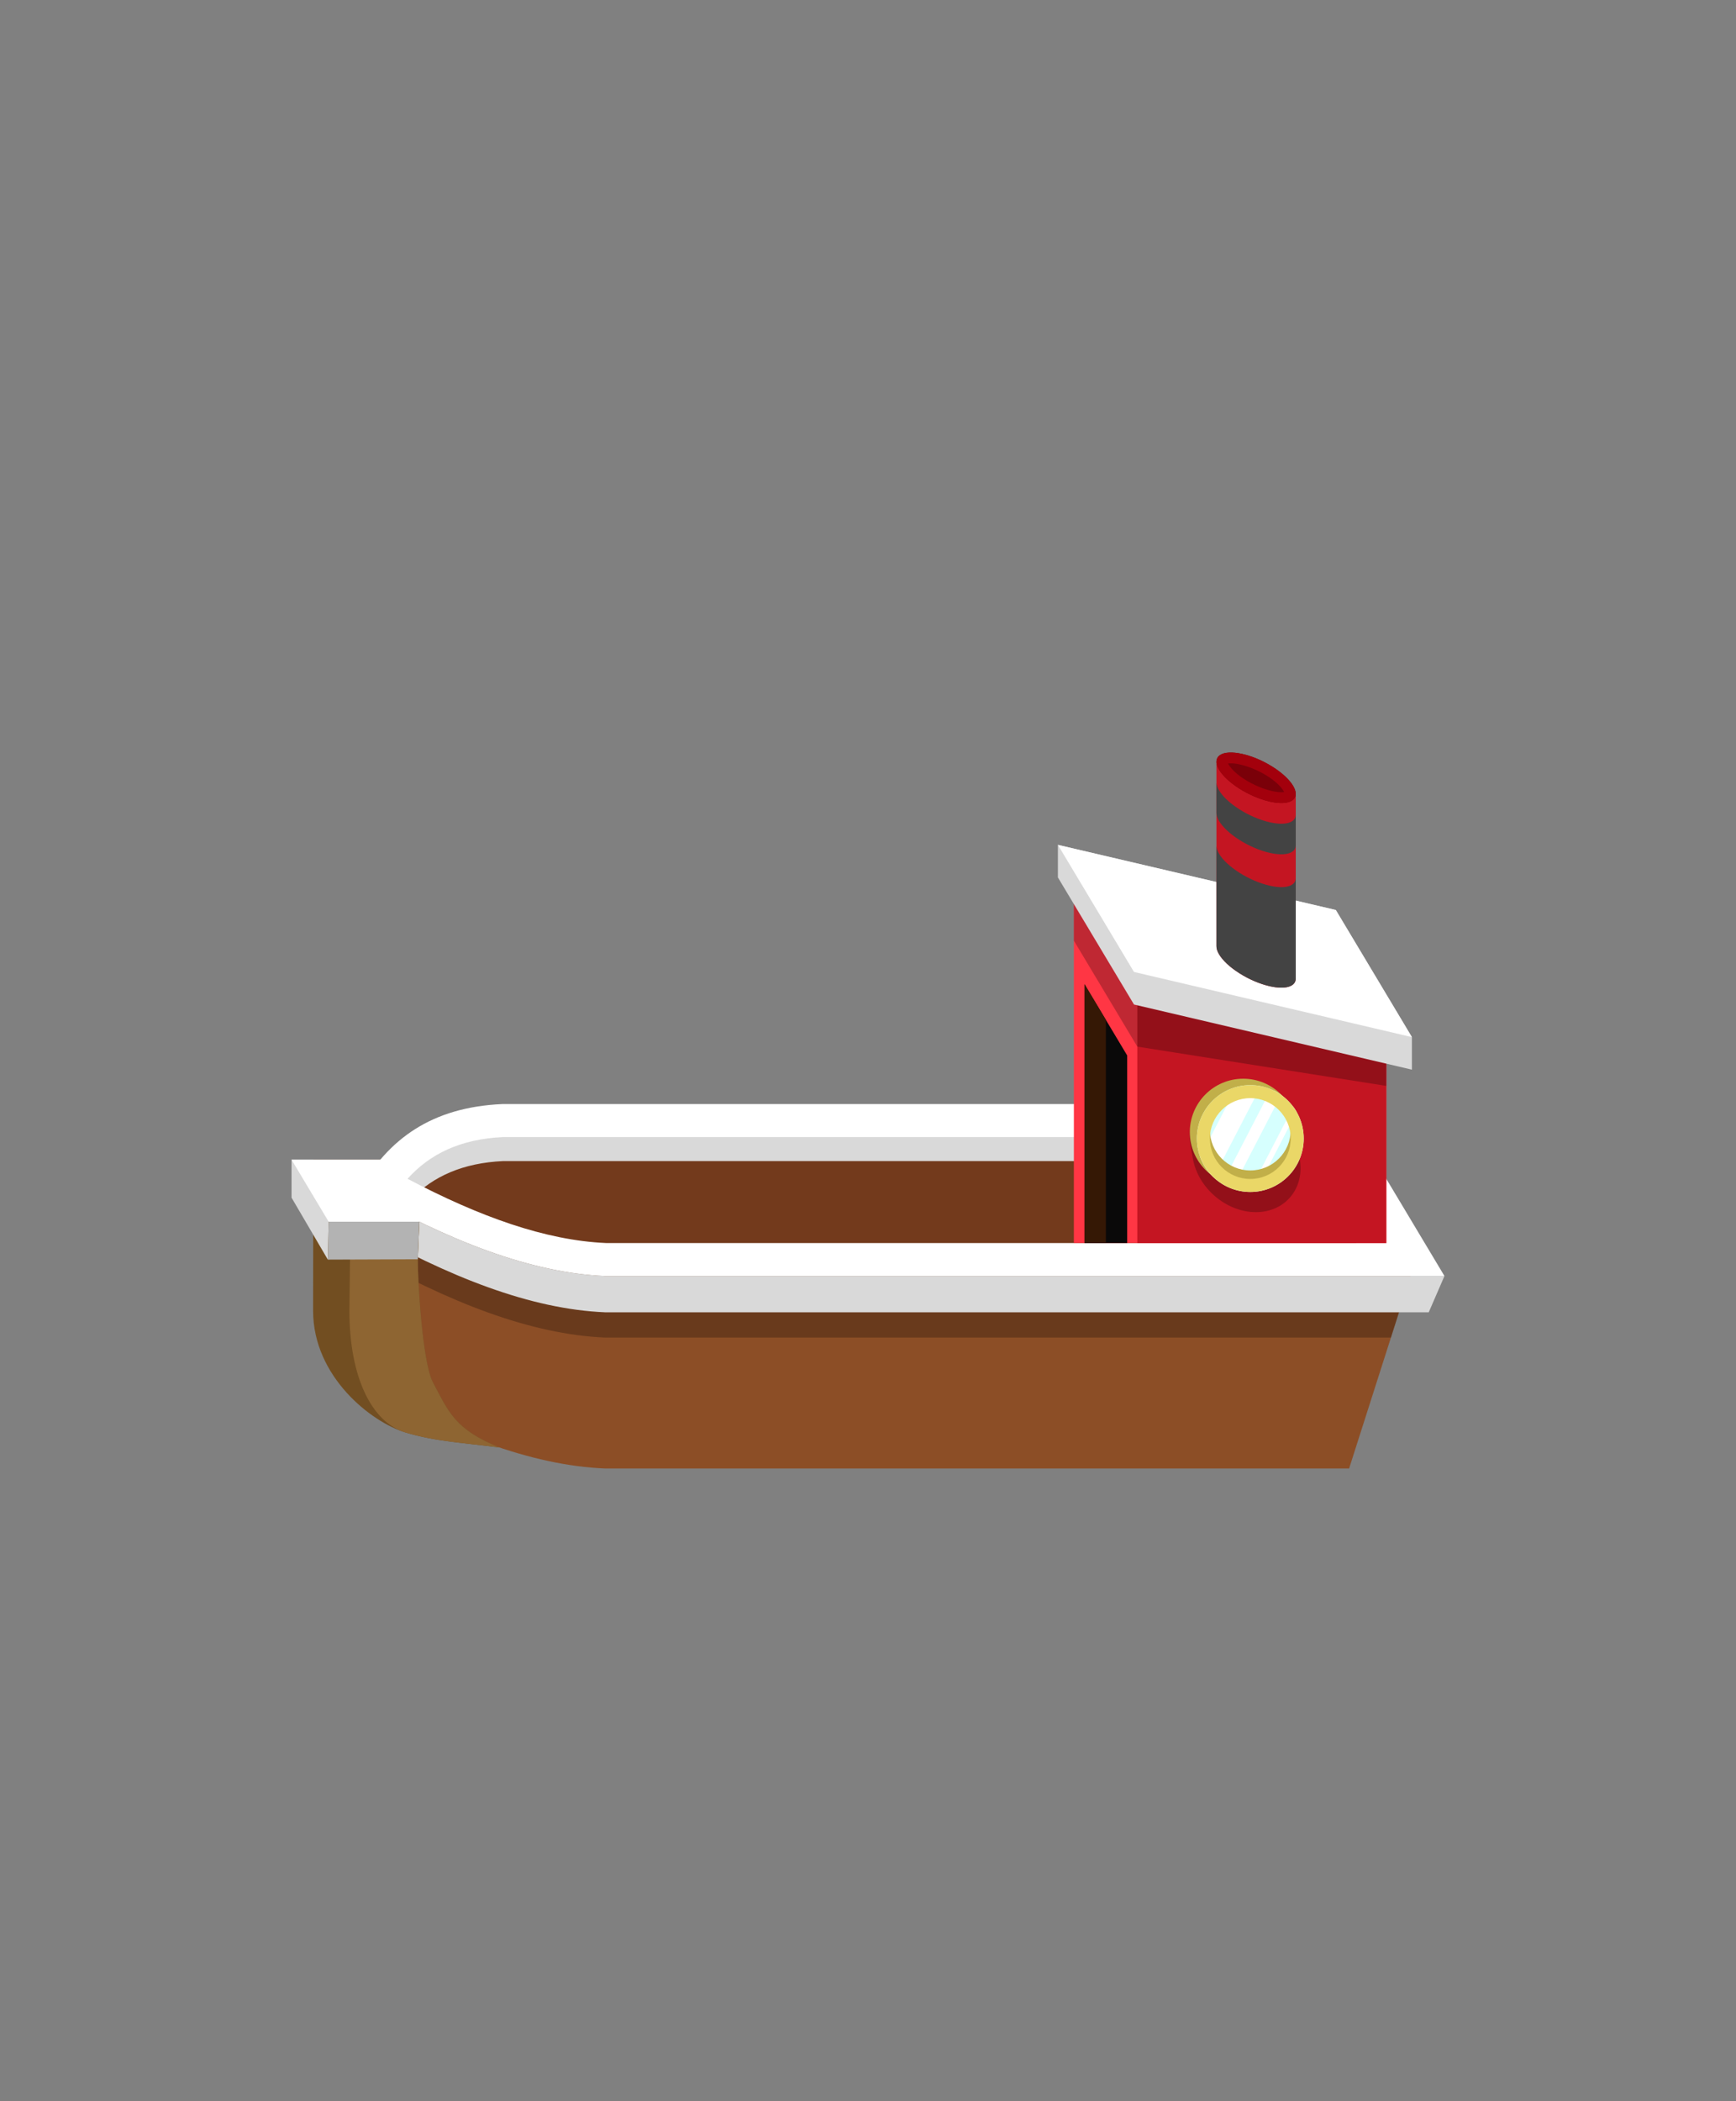 <?xml version="1.0" encoding="UTF-8" standalone="no"?><!DOCTYPE svg PUBLIC "-//W3C//DTD SVG 1.1//EN" "http://www.w3.org/Graphics/SVG/1.1/DTD/svg11.dtd"><svg width="100%" height="100%" viewBox="0 0 100 121" version="1.1" xmlns="http://www.w3.org/2000/svg" xmlns:xlink="http://www.w3.org/1999/xlink" xml:space="preserve" xmlns:serif="http://www.serif.com/" style="fill-rule:evenodd;clip-rule:evenodd;stroke-linejoin:round;stroke-miterlimit:2;"><rect x="0" y="0" width="100" height="121" fill="#808080" stroke="none"/><g><g id="_3" serif:id="3"><g id="Back-3" serif:id="Back 3"><path d="M77.714,84.573l-42.867,0c-4.282,-0.18 -8.97,-2.008 -14.158,-4.951l0.013,-11.086c5.188,2.943 9.877,4.771 14.158,4.952l46.395,-0l-3.541,11.085Z" style="fill:#8c4e26;"/><g><path d="M20.695,72.08l0.007,-3.544c5.188,2.943 9.877,4.771 14.158,4.952l46.395,-0l-1.132,3.544l-45.27,-0c-4.282,-0.181 -8.97,-2.009 -14.158,-4.952Z" style="fill-opacity:0.25;"/><path d="M20.702,70.627l0,-2.091c5.188,2.943 9.877,4.771 14.158,4.952l48.346,-0l-0.906,2.09l-47.44,0c-4.281,-0.18 -8.97,-2.008 -14.158,-4.951Z" style="fill:#d9d9d9;"/><g><path d="M18.049,66.789l3.968,-0l2.138,3.571l-0.087,2.164c-0.018,0.956 0.247,5.905 0.865,7.074c0.926,1.756 1.279,2.72 3.843,3.768c-1.859,-0.259 -3.639,-0.327 -5.434,-0.872c-1.941,-0.589 -5.306,-3.199 -5.306,-7.004l0.013,-8.701Z" style="fill:#724e21;"/><path d="M24.155,70.36l-0.087,2.164c-0.018,0.956 0.247,5.905 0.865,7.074c0.926,1.756 1.279,2.72 3.843,3.768c-1.859,-0.259 -3.639,-0.327 -5.434,-0.872c-1.941,-0.589 -3.215,-3.199 -3.215,-7.004l0.061,-5.13l3.967,0Z" style="fill:#8e6532;"/><path d="M18.884,72.543l-2.09,-3.568l-0,-2.186l5.223,-0l2.138,3.571l-5.223,0l-0.048,2.183Z" style="fill:#d9d9d9;"/><path d="M24.155,70.36l-0.087,2.164l-5.184,0.019l0.048,-2.183l5.223,0Z" style="fill:#b3b3b3;"/><path d="M16.794,66.789l5.223,-0l2.138,3.571l-5.223,0l-2.138,-3.571Z" style="fill:#fff;"/></g></g><g><g><path d="M34.882,72.489c-3.891,-0.168 -8.12,-1.762 -12.777,-4.313c1.482,-2.138 3.614,-3.443 6.846,-3.592c0.004,-0 47.761,-0 47.761,-0c0,-0 4.733,7.905 4.733,7.905l-46.563,0Z" style="fill:#733a1c;"/><path d="M73.933,72.489l2.779,-7.905c0,-0 4.733,7.905 4.733,7.905l-7.512,0Z" style="fill:#5c2d14;"/><path d="M21.734,68.382c1.628,-2.034 3.896,-3.267 7.198,-3.413l48.346,-0l4.534,7.574l-3.099,-0l-3.397,-5.675c-4.434,0 -46.235,-0 -46.327,-0c-2.327,0.108 -4.024,0.875 -5.29,2.167c-0,-0 -1.43,-0.468 -1.965,-0.653Z" style="fill:#d9d9d9;"/><path d="M75.316,66.868l0.885,-1.383l1.077,-0.516l4.534,7.574l-3.099,-0l-3.397,-5.675Z" style="fill:#b5b5b5;"/><path d="M34.86,73.488c-4.281,-0.181 -8.97,-2.009 -14.158,-4.952c1.664,-2.942 4.164,-4.77 8.23,-4.951l48.346,0l5.928,9.903l-48.346,-0Zm41.341,-8.003c-4.434,-0 -47.12,-0.001 -47.212,-0.001c-2.467,0.115 -4.225,0.97 -5.513,2.405c4.139,2.178 7.922,3.543 11.426,3.699l44.953,-0l-3.654,-6.103Z" style="fill:#fff;"/></g><g><g><path d="M76.201,54.502l-14.342,-3.361l-0,20.447l17.996,-0l-0,-10.983l-3.654,-6.103Z" style="fill:#ff3644;"/><path d="M62.474,56.684l2.456,4.102c0,11.392 0,7.181 0,10.802l-2.456,-0l-0,-14.904Z" style="fill:#0a0909;"/><path d="M63.702,71.588l-1.228,-0l-0,-14.904l1.228,2.051l0,12.853Z" style="fill:#351805;"/><path d="M79.855,60.605l-14.342,-3.361l-0,14.344l14.342,-0l-0,-10.983Z" style="fill:#c41522;"/><g><path d="M68.715,66.733l-0.128,-0.717c-0.303,-1.698 0.829,-3.076 2.527,-3.076c1.698,-0 3.323,1.378 3.626,3.076l0.128,0.717c0.304,1.698 -0.828,3.077 -2.526,3.077c-1.698,-0 -3.323,-1.379 -3.627,-3.077Z" style="fill-opacity:0.25;"/><circle cx="71.615" cy="65.202" r="3.077" style="fill:#c1af49;"/><circle cx="72.022" cy="65.571" r="3.077" style="fill:#d6fffe;"/><path d="M69.135,66.635l1.978,-3.824l1.382,0l-2.584,4.997c-0.342,-0.323 -0.61,-0.723 -0.776,-1.173Zm5.556,-2.594l-2.012,3.89l-0.349,-0l2.166,-4.188c0.071,0.095 0.136,0.195 0.195,0.298Zm-0.896,-0.984l-2.521,4.874l-0.749,-0l2.648,-5.12l0.21,0c0.144,0.072 0.282,0.154 0.412,0.246Z" style="fill:#fff;"/><path d="M74.81,66.384c-0.491,1.047 -1.555,1.774 -2.788,1.774c-1.324,-0 -2.454,-0.838 -2.887,-2.012l-0,-1.065l0.56,0c-0,1.285 1.043,2.327 2.327,2.327c1.284,0 2.327,-1.042 2.327,-2.327l0.461,0l-0,1.303Z" style="fill:#c1af49;"/><path d="M72.022,62.494c1.698,0 3.076,1.379 3.076,3.077c0,1.698 -1.378,3.076 -3.076,3.076c-1.698,0 -3.077,-1.378 -3.077,-3.076c0,-1.698 1.379,-3.077 3.077,-3.077Zm-0,0.75c-1.284,-0 -2.327,1.043 -2.327,2.327c-0,1.284 1.043,2.327 2.327,2.327c1.284,-0 2.327,-1.043 2.327,-2.327c-0,-1.284 -1.043,-2.327 -2.327,-2.327Z" style="fill:#ead767;"/></g><path d="M76.201,54.502l-14.342,-3.361l-0,3.033l3.654,6.103l14.342,2.262l-0,-1.934l-3.654,-6.103Z" style="fill-opacity:0.25;"/></g><g><path d="M81.331,61.604l-16.009,-3.752l-4.383,-7.32l0,-1.875l16.009,3.751l4.383,7.321l-0,1.875Z" style="fill:#d9d9d9;"/><path d="M81.331,59.729l-16.009,-3.752l-4.383,-7.32l16.009,3.751l4.383,7.321Z" style="fill:#fff;"/></g><g><path d="M74.639,56.337c0.016,0.469 -0.563,0.673 -1.501,0.46c-1.184,-0.27 -2.496,-1.102 -2.928,-1.858c-0.097,-0.17 -0.141,-0.322 -0.138,-0.452l-0.001,-10.615l4.569,1.849l-0,10.616l-0.001,-0Z" style="fill:#c41522;"/><path d="M74.64,50.565l-0,5.772c0.015,0.47 -0.564,0.673 -1.502,0.46c-1.184,-0.27 -2.496,-1.102 -2.928,-1.858c-0.097,-0.17 -0.141,-0.322 -0.138,-0.452l-0.001,-5.771c0.002,0.126 0.046,0.271 0.139,0.433c0.432,0.756 1.744,1.588 2.928,1.858c0.926,0.21 1.502,0.015 1.502,-0.442Z" style="fill:#434343;"/><path d="M74.64,46.913l-0,1.744c0.015,0.47 -0.564,0.673 -1.502,0.46c-1.184,-0.269 -2.496,-1.102 -2.928,-1.858c-0.097,-0.17 -0.141,-0.321 -0.138,-0.451l-0.001,-1.743c0.002,0.125 0.046,0.271 0.139,0.433c0.432,0.756 1.744,1.588 2.928,1.857c0.926,0.211 1.502,0.015 1.502,-0.442Z" style="fill:#434343;"/><path d="M71.573,43.424c1.184,0.269 2.496,1.102 2.928,1.858c0.432,0.755 -0.179,1.15 -1.363,0.881c-1.184,-0.269 -2.496,-1.102 -2.928,-1.858c-0.432,-0.756 0.179,-1.15 1.363,-0.881Z" style="fill:#7a0009;"/><path d="M71.573,43.424c1.184,0.269 2.496,1.102 2.928,1.858c0.432,0.755 -0.179,1.15 -1.363,0.881c-1.184,-0.269 -2.496,-1.102 -2.928,-1.858c-0.432,-0.756 0.179,-1.15 1.363,-0.881Zm-0.835,0.551c0.004,0.008 0.008,0.015 0.012,0.022c0.37,0.647 1.512,1.329 2.526,1.56c0.231,0.053 0.434,0.076 0.604,0.067c0.029,-0.001 0.062,-0.006 0.093,-0.012c-0.004,-0.008 -0.008,-0.015 -0.012,-0.022c-0.37,-0.647 -1.512,-1.329 -2.526,-1.56c-0.231,-0.053 -0.434,-0.076 -0.604,-0.068c-0.029,0.002 -0.062,0.007 -0.093,0.013Z" style="fill:#a3000c;"/></g></g></g></g></g></g></svg>